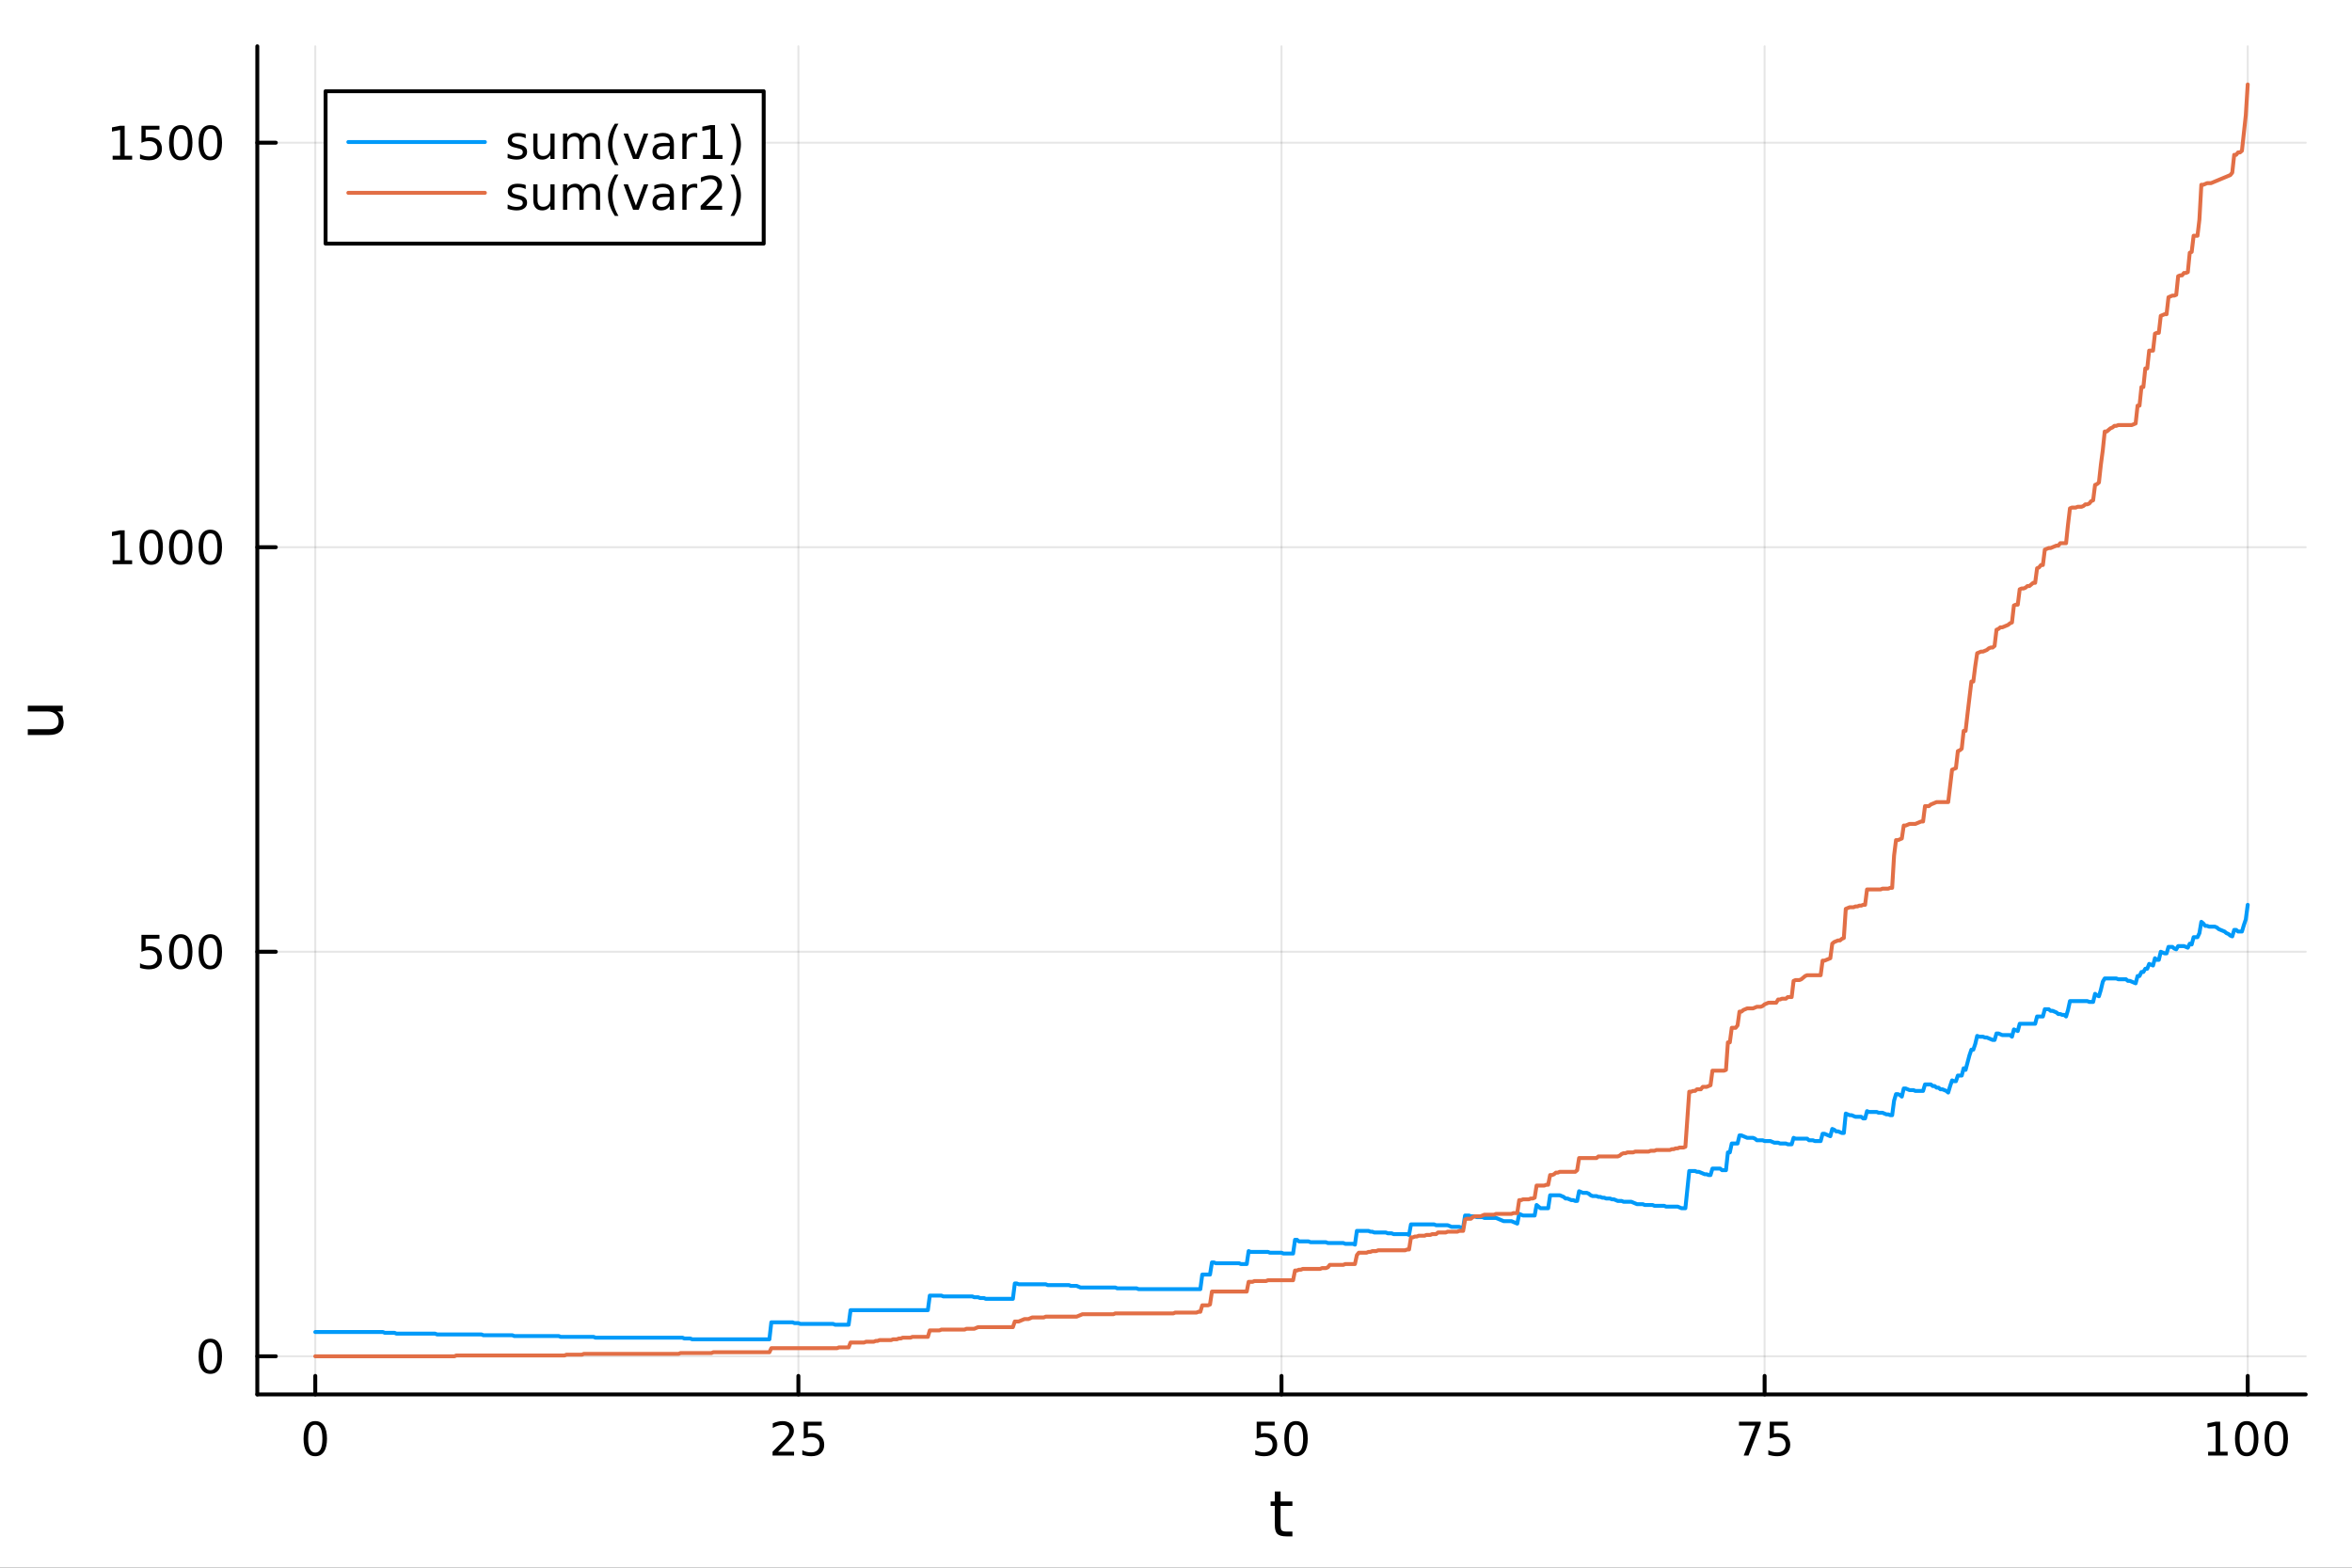 <?xml version="1.0" encoding="utf-8"?>
<svg xmlns="http://www.w3.org/2000/svg" xmlns:xlink="http://www.w3.org/1999/xlink" width="600" height="400" viewBox="0 0 2400 1600">
<rect x="0" y="0" width="2400" height="1600" fill="#333333" stroke="none"/>
<defs>
  <clipPath id="clip770">
    <rect x="0" y="0" width="2400" height="1600"/>
  </clipPath>
</defs>
<path clip-path="url(#clip770)" d="M0 1600 L2400 1600 L2400 0 L0 0  Z" fill="#ffffff" fill-rule="evenodd" fill-opacity="1"/>
<defs>
  <clipPath id="clip771">
    <rect x="480" y="0" width="1681" height="1600"/>
  </clipPath>
</defs>
<path clip-path="url(#clip770)" d="M262.551 1423.18 L2352.76 1423.18 L2352.76 47.244 L262.551 47.244  Z" fill="#ffffff" fill-rule="evenodd" fill-opacity="1"/>
<defs>
  <clipPath id="clip772">
    <rect x="262" y="47" width="2091" height="1377"/>
  </clipPath>
</defs>
<polyline clip-path="url(#clip772)" style="stroke:#000000; stroke-linecap:round; stroke-linejoin:round; stroke-width:2; stroke-opacity:0.1; fill:none" points="321.708,1423.18 321.708,47.244 "/>
<polyline clip-path="url(#clip772)" style="stroke:#000000; stroke-linecap:round; stroke-linejoin:round; stroke-width:2; stroke-opacity:0.1; fill:none" points="814.681,1423.18 814.681,47.244 "/>
<polyline clip-path="url(#clip772)" style="stroke:#000000; stroke-linecap:round; stroke-linejoin:round; stroke-width:2; stroke-opacity:0.1; fill:none" points="1307.65,1423.18 1307.65,47.244 "/>
<polyline clip-path="url(#clip772)" style="stroke:#000000; stroke-linecap:round; stroke-linejoin:round; stroke-width:2; stroke-opacity:0.1; fill:none" points="1800.63,1423.18 1800.63,47.244 "/>
<polyline clip-path="url(#clip772)" style="stroke:#000000; stroke-linecap:round; stroke-linejoin:round; stroke-width:2; stroke-opacity:0.1; fill:none" points="2293.6,1423.18 2293.6,47.244 "/>
<polyline clip-path="url(#clip772)" style="stroke:#000000; stroke-linecap:round; stroke-linejoin:round; stroke-width:2; stroke-opacity:0.1; fill:none" points="262.551,1384.24 2352.76,1384.24 "/>
<polyline clip-path="url(#clip772)" style="stroke:#000000; stroke-linecap:round; stroke-linejoin:round; stroke-width:2; stroke-opacity:0.1; fill:none" points="262.551,971.372 2352.76,971.372 "/>
<polyline clip-path="url(#clip772)" style="stroke:#000000; stroke-linecap:round; stroke-linejoin:round; stroke-width:2; stroke-opacity:0.1; fill:none" points="262.551,558.505 2352.76,558.505 "/>
<polyline clip-path="url(#clip772)" style="stroke:#000000; stroke-linecap:round; stroke-linejoin:round; stroke-width:2; stroke-opacity:0.1; fill:none" points="262.551,145.638 2352.76,145.638 "/>
<polyline clip-path="url(#clip770)" style="stroke:#000000; stroke-linecap:round; stroke-linejoin:round; stroke-width:4; stroke-opacity:1; fill:none" points="262.551,1423.18 2352.76,1423.18 "/>
<polyline clip-path="url(#clip770)" style="stroke:#000000; stroke-linecap:round; stroke-linejoin:round; stroke-width:4; stroke-opacity:1; fill:none" points="321.708,1423.18 321.708,1404.28 "/>
<polyline clip-path="url(#clip770)" style="stroke:#000000; stroke-linecap:round; stroke-linejoin:round; stroke-width:4; stroke-opacity:1; fill:none" points="814.681,1423.18 814.681,1404.28 "/>
<polyline clip-path="url(#clip770)" style="stroke:#000000; stroke-linecap:round; stroke-linejoin:round; stroke-width:4; stroke-opacity:1; fill:none" points="1307.65,1423.18 1307.65,1404.28 "/>
<polyline clip-path="url(#clip770)" style="stroke:#000000; stroke-linecap:round; stroke-linejoin:round; stroke-width:4; stroke-opacity:1; fill:none" points="1800.63,1423.18 1800.63,1404.28 "/>
<polyline clip-path="url(#clip770)" style="stroke:#000000; stroke-linecap:round; stroke-linejoin:round; stroke-width:4; stroke-opacity:1; fill:none" points="2293.6,1423.18 2293.6,1404.28 "/>
<path clip-path="url(#clip770)" d="M321.708 1454.1 Q318.097 1454.1 316.268 1457.66 Q314.463 1461.2 314.463 1468.33 Q314.463 1475.44 316.268 1479.01 Q318.097 1482.55 321.708 1482.55 Q325.342 1482.55 327.148 1479.01 Q328.976 1475.44 328.976 1468.33 Q328.976 1461.2 327.148 1457.66 Q325.342 1454.1 321.708 1454.1 M321.708 1450.39 Q327.518 1450.39 330.574 1455 Q333.652 1459.58 333.652 1468.33 Q333.652 1477.06 330.574 1481.67 Q327.518 1486.25 321.708 1486.25 Q315.898 1486.25 312.819 1481.67 Q309.764 1477.06 309.764 1468.33 Q309.764 1459.58 312.819 1455 Q315.898 1450.39 321.708 1450.39 Z" fill="#000000" fill-rule="nonzero" fill-opacity="1" /><path clip-path="url(#clip770)" d="M793.952 1481.64 L810.271 1481.64 L810.271 1485.58 L788.327 1485.58 L788.327 1481.64 Q790.989 1478.89 795.572 1474.26 Q800.179 1469.61 801.359 1468.27 Q803.604 1465.74 804.484 1464.01 Q805.387 1462.25 805.387 1460.56 Q805.387 1457.8 803.442 1456.07 Q801.521 1454.33 798.419 1454.33 Q796.22 1454.33 793.767 1455.09 Q791.336 1455.86 788.558 1457.41 L788.558 1452.69 Q791.382 1451.55 793.836 1450.97 Q796.29 1450.39 798.327 1450.39 Q803.697 1450.39 806.891 1453.08 Q810.086 1455.77 810.086 1460.26 Q810.086 1462.39 809.276 1464.31 Q808.489 1466.2 806.382 1468.8 Q805.803 1469.47 802.702 1472.69 Q799.6 1475.88 793.952 1481.64 Z" fill="#000000" fill-rule="nonzero" fill-opacity="1" /><path clip-path="url(#clip770)" d="M820.132 1451.02 L838.489 1451.02 L838.489 1454.96 L824.415 1454.96 L824.415 1463.43 Q825.433 1463.08 826.452 1462.92 Q827.47 1462.73 828.489 1462.73 Q834.276 1462.73 837.655 1465.9 Q841.035 1469.08 841.035 1474.49 Q841.035 1480.07 837.563 1483.17 Q834.09 1486.25 827.771 1486.25 Q825.595 1486.25 823.327 1485.88 Q821.081 1485.51 818.674 1484.77 L818.674 1480.07 Q820.757 1481.2 822.979 1481.76 Q825.202 1482.32 827.678 1482.32 Q831.683 1482.32 834.021 1480.21 Q836.359 1478.1 836.359 1474.49 Q836.359 1470.88 834.021 1468.77 Q831.683 1466.67 827.678 1466.67 Q825.803 1466.67 823.928 1467.08 Q822.077 1467.5 820.132 1468.38 L820.132 1451.02 Z" fill="#000000" fill-rule="nonzero" fill-opacity="1" /><path clip-path="url(#clip770)" d="M1282.35 1451.02 L1300.71 1451.02 L1300.71 1454.96 L1286.64 1454.96 L1286.64 1463.43 Q1287.65 1463.08 1288.67 1462.92 Q1289.69 1462.73 1290.71 1462.73 Q1296.5 1462.73 1299.88 1465.9 Q1303.26 1469.08 1303.26 1474.49 Q1303.26 1480.07 1299.78 1483.17 Q1296.31 1486.25 1289.99 1486.25 Q1287.82 1486.25 1285.55 1485.88 Q1283.3 1485.51 1280.89 1484.77 L1280.89 1480.07 Q1282.98 1481.2 1285.2 1481.76 Q1287.42 1482.32 1289.9 1482.32 Q1293.9 1482.32 1296.24 1480.21 Q1298.58 1478.1 1298.58 1474.49 Q1298.58 1470.88 1296.24 1468.77 Q1293.9 1466.67 1289.9 1466.67 Q1288.02 1466.67 1286.15 1467.08 Q1284.3 1467.5 1282.35 1468.38 L1282.35 1451.02 Z" fill="#000000" fill-rule="nonzero" fill-opacity="1" /><path clip-path="url(#clip770)" d="M1322.47 1454.1 Q1318.86 1454.1 1317.03 1457.66 Q1315.22 1461.2 1315.22 1468.33 Q1315.22 1475.44 1317.03 1479.01 Q1318.86 1482.55 1322.47 1482.55 Q1326.1 1482.55 1327.91 1479.01 Q1329.74 1475.44 1329.74 1468.33 Q1329.74 1461.2 1327.91 1457.66 Q1326.1 1454.1 1322.47 1454.1 M1322.47 1450.39 Q1328.28 1450.39 1331.33 1455 Q1334.41 1459.58 1334.41 1468.33 Q1334.41 1477.06 1331.33 1481.67 Q1328.28 1486.25 1322.47 1486.25 Q1316.66 1486.25 1313.58 1481.67 Q1310.52 1477.06 1310.52 1468.33 Q1310.52 1459.58 1313.58 1455 Q1316.66 1450.39 1322.47 1450.39 Z" fill="#000000" fill-rule="nonzero" fill-opacity="1" /><path clip-path="url(#clip770)" d="M1774.48 1451.02 L1796.7 1451.02 L1796.7 1453.01 L1784.16 1485.58 L1779.27 1485.58 L1791.08 1454.96 L1774.48 1454.96 L1774.48 1451.02 Z" fill="#000000" fill-rule="nonzero" fill-opacity="1" /><path clip-path="url(#clip770)" d="M1805.87 1451.02 L1824.23 1451.02 L1824.23 1454.96 L1810.15 1454.96 L1810.15 1463.43 Q1811.17 1463.08 1812.19 1462.92 Q1813.21 1462.73 1814.23 1462.73 Q1820.01 1462.73 1823.39 1465.9 Q1826.77 1469.08 1826.77 1474.49 Q1826.77 1480.07 1823.3 1483.17 Q1819.83 1486.25 1813.51 1486.25 Q1811.33 1486.25 1809.06 1485.88 Q1806.82 1485.51 1804.41 1484.77 L1804.41 1480.07 Q1806.49 1481.2 1808.72 1481.76 Q1810.94 1482.32 1813.42 1482.32 Q1817.42 1482.32 1819.76 1480.21 Q1822.1 1478.1 1822.1 1474.49 Q1822.1 1470.88 1819.76 1468.77 Q1817.42 1466.67 1813.42 1466.67 Q1811.54 1466.67 1809.67 1467.08 Q1807.81 1467.5 1805.87 1468.38 L1805.87 1451.02 Z" fill="#000000" fill-rule="nonzero" fill-opacity="1" /><path clip-path="url(#clip770)" d="M2253.21 1481.64 L2260.84 1481.64 L2260.84 1455.28 L2252.53 1456.95 L2252.53 1452.69 L2260.8 1451.02 L2265.47 1451.02 L2265.47 1481.64 L2273.11 1481.64 L2273.11 1485.58 L2253.21 1485.58 L2253.21 1481.64 Z" fill="#000000" fill-rule="nonzero" fill-opacity="1" /><path clip-path="url(#clip770)" d="M2292.56 1454.1 Q2288.95 1454.1 2287.12 1457.66 Q2285.31 1461.2 2285.31 1468.33 Q2285.31 1475.44 2287.12 1479.01 Q2288.95 1482.55 2292.56 1482.55 Q2296.19 1482.55 2298 1479.01 Q2299.83 1475.44 2299.83 1468.33 Q2299.83 1461.2 2298 1457.66 Q2296.19 1454.1 2292.56 1454.1 M2292.56 1450.39 Q2298.37 1450.39 2301.42 1455 Q2304.5 1459.58 2304.5 1468.33 Q2304.5 1477.06 2301.42 1481.67 Q2298.37 1486.25 2292.56 1486.25 Q2286.75 1486.25 2283.67 1481.67 Q2280.61 1477.06 2280.61 1468.33 Q2280.61 1459.58 2283.67 1455 Q2286.75 1450.39 2292.56 1450.39 Z" fill="#000000" fill-rule="nonzero" fill-opacity="1" /><path clip-path="url(#clip770)" d="M2322.72 1454.1 Q2319.11 1454.1 2317.28 1457.66 Q2315.47 1461.2 2315.47 1468.33 Q2315.47 1475.44 2317.28 1479.01 Q2319.11 1482.55 2322.72 1482.55 Q2326.35 1482.55 2328.16 1479.01 Q2329.99 1475.44 2329.99 1468.33 Q2329.99 1461.2 2328.16 1457.66 Q2326.35 1454.1 2322.72 1454.1 M2322.72 1450.39 Q2328.53 1450.39 2331.59 1455 Q2334.66 1459.58 2334.66 1468.33 Q2334.66 1477.06 2331.59 1481.67 Q2328.53 1486.25 2322.72 1486.25 Q2316.91 1486.25 2313.83 1481.67 Q2310.78 1477.06 2310.78 1468.33 Q2310.78 1459.58 2313.83 1455 Q2316.91 1450.39 2322.72 1450.39 Z" fill="#000000" fill-rule="nonzero" fill-opacity="1" /><path clip-path="url(#clip770)" d="M1306.71 1522.27 L1306.71 1532.4 L1318.78 1532.4 L1318.78 1536.95 L1306.71 1536.95 L1306.71 1556.3 Q1306.71 1560.66 1307.89 1561.9 Q1309.1 1563.14 1312.76 1563.14 L1318.78 1563.14 L1318.78 1568.04 L1312.76 1568.04 Q1305.98 1568.04 1303.4 1565.53 Q1300.83 1562.98 1300.83 1556.3 L1300.83 1536.95 L1296.53 1536.95 L1296.53 1532.4 L1300.83 1532.4 L1300.83 1522.27 L1306.71 1522.27 Z" fill="#000000" fill-rule="nonzero" fill-opacity="1" /><polyline clip-path="url(#clip770)" style="stroke:#000000; stroke-linecap:round; stroke-linejoin:round; stroke-width:4; stroke-opacity:1; fill:none" points="262.551,1423.18 262.551,47.244 "/>
<polyline clip-path="url(#clip770)" style="stroke:#000000; stroke-linecap:round; stroke-linejoin:round; stroke-width:4; stroke-opacity:1; fill:none" points="262.551,1384.24 281.449,1384.24 "/>
<polyline clip-path="url(#clip770)" style="stroke:#000000; stroke-linecap:round; stroke-linejoin:round; stroke-width:4; stroke-opacity:1; fill:none" points="262.551,971.372 281.449,971.372 "/>
<polyline clip-path="url(#clip770)" style="stroke:#000000; stroke-linecap:round; stroke-linejoin:round; stroke-width:4; stroke-opacity:1; fill:none" points="262.551,558.505 281.449,558.505 "/>
<polyline clip-path="url(#clip770)" style="stroke:#000000; stroke-linecap:round; stroke-linejoin:round; stroke-width:4; stroke-opacity:1; fill:none" points="262.551,145.638 281.449,145.638 "/>
<path clip-path="url(#clip770)" d="M214.607 1370.04 Q210.996 1370.04 209.167 1373.6 Q207.362 1377.14 207.362 1384.27 Q207.362 1391.38 209.167 1394.94 Q210.996 1398.49 214.607 1398.49 Q218.241 1398.49 220.047 1394.94 Q221.875 1391.38 221.875 1384.27 Q221.875 1377.14 220.047 1373.6 Q218.241 1370.04 214.607 1370.04 M214.607 1366.33 Q220.417 1366.33 223.473 1370.94 Q226.551 1375.52 226.551 1384.27 Q226.551 1393 223.473 1397.61 Q220.417 1402.19 214.607 1402.19 Q208.797 1402.19 205.718 1397.61 Q202.662 1393 202.662 1384.27 Q202.662 1375.52 205.718 1370.94 Q208.797 1366.33 214.607 1366.33 Z" fill="#000000" fill-rule="nonzero" fill-opacity="1" /><path clip-path="url(#clip770)" d="M144.329 954.092 L162.686 954.092 L162.686 958.027 L148.612 958.027 L148.612 966.499 Q149.63 966.152 150.649 965.99 Q151.667 965.805 152.686 965.805 Q158.473 965.805 161.852 968.976 Q165.232 972.147 165.232 977.564 Q165.232 983.142 161.76 986.244 Q158.288 989.323 151.968 989.323 Q149.792 989.323 147.524 988.953 Q145.279 988.582 142.871 987.841 L142.871 983.142 Q144.954 984.277 147.177 984.832 Q149.399 985.388 151.876 985.388 Q155.88 985.388 158.218 983.281 Q160.556 981.175 160.556 977.564 Q160.556 973.953 158.218 971.846 Q155.88 969.74 151.876 969.74 Q150.001 969.74 148.126 970.156 Q146.274 970.573 144.329 971.453 L144.329 954.092 Z" fill="#000000" fill-rule="nonzero" fill-opacity="1" /><path clip-path="url(#clip770)" d="M184.445 957.17 Q180.834 957.17 179.005 960.735 Q177.2 964.277 177.2 971.406 Q177.2 978.513 179.005 982.078 Q180.834 985.619 184.445 985.619 Q188.079 985.619 189.885 982.078 Q191.713 978.513 191.713 971.406 Q191.713 964.277 189.885 960.735 Q188.079 957.17 184.445 957.17 M184.445 953.467 Q190.255 953.467 193.311 958.073 Q196.389 962.656 196.389 971.406 Q196.389 980.133 193.311 984.74 Q190.255 989.323 184.445 989.323 Q178.635 989.323 175.556 984.74 Q172.501 980.133 172.501 971.406 Q172.501 962.656 175.556 958.073 Q178.635 953.467 184.445 953.467 Z" fill="#000000" fill-rule="nonzero" fill-opacity="1" /><path clip-path="url(#clip770)" d="M214.607 957.17 Q210.996 957.17 209.167 960.735 Q207.362 964.277 207.362 971.406 Q207.362 978.513 209.167 982.078 Q210.996 985.619 214.607 985.619 Q218.241 985.619 220.047 982.078 Q221.875 978.513 221.875 971.406 Q221.875 964.277 220.047 960.735 Q218.241 957.17 214.607 957.17 M214.607 953.467 Q220.417 953.467 223.473 958.073 Q226.551 962.656 226.551 971.406 Q226.551 980.133 223.473 984.74 Q220.417 989.323 214.607 989.323 Q208.797 989.323 205.718 984.74 Q202.662 980.133 202.662 971.406 Q202.662 962.656 205.718 958.073 Q208.797 953.467 214.607 953.467 Z" fill="#000000" fill-rule="nonzero" fill-opacity="1" /><path clip-path="url(#clip770)" d="M114.931 571.85 L122.57 571.85 L122.57 545.484 L114.26 547.151 L114.26 542.892 L122.524 541.225 L127.2 541.225 L127.2 571.85 L134.839 571.85 L134.839 575.785 L114.931 575.785 L114.931 571.85 Z" fill="#000000" fill-rule="nonzero" fill-opacity="1" /><path clip-path="url(#clip770)" d="M154.283 544.304 Q150.672 544.304 148.843 547.869 Q147.038 551.41 147.038 558.54 Q147.038 565.646 148.843 569.211 Q150.672 572.753 154.283 572.753 Q157.917 572.753 159.723 569.211 Q161.552 565.646 161.552 558.54 Q161.552 551.41 159.723 547.869 Q157.917 544.304 154.283 544.304 M154.283 540.6 Q160.093 540.6 163.149 545.207 Q166.227 549.79 166.227 558.54 Q166.227 567.267 163.149 571.873 Q160.093 576.456 154.283 576.456 Q148.473 576.456 145.394 571.873 Q142.339 567.267 142.339 558.54 Q142.339 549.79 145.394 545.207 Q148.473 540.6 154.283 540.6 Z" fill="#000000" fill-rule="nonzero" fill-opacity="1" /><path clip-path="url(#clip770)" d="M184.445 544.304 Q180.834 544.304 179.005 547.869 Q177.2 551.41 177.2 558.54 Q177.2 565.646 179.005 569.211 Q180.834 572.753 184.445 572.753 Q188.079 572.753 189.885 569.211 Q191.713 565.646 191.713 558.54 Q191.713 551.41 189.885 547.869 Q188.079 544.304 184.445 544.304 M184.445 540.6 Q190.255 540.6 193.311 545.207 Q196.389 549.79 196.389 558.54 Q196.389 567.267 193.311 571.873 Q190.255 576.456 184.445 576.456 Q178.635 576.456 175.556 571.873 Q172.501 567.267 172.501 558.54 Q172.501 549.79 175.556 545.207 Q178.635 540.6 184.445 540.6 Z" fill="#000000" fill-rule="nonzero" fill-opacity="1" /><path clip-path="url(#clip770)" d="M214.607 544.304 Q210.996 544.304 209.167 547.869 Q207.362 551.41 207.362 558.54 Q207.362 565.646 209.167 569.211 Q210.996 572.753 214.607 572.753 Q218.241 572.753 220.047 569.211 Q221.875 565.646 221.875 558.54 Q221.875 551.41 220.047 547.869 Q218.241 544.304 214.607 544.304 M214.607 540.6 Q220.417 540.6 223.473 545.207 Q226.551 549.79 226.551 558.54 Q226.551 567.267 223.473 571.873 Q220.417 576.456 214.607 576.456 Q208.797 576.456 205.718 571.873 Q202.662 567.267 202.662 558.54 Q202.662 549.79 205.718 545.207 Q208.797 540.6 214.607 540.6 Z" fill="#000000" fill-rule="nonzero" fill-opacity="1" /><path clip-path="url(#clip770)" d="M114.931 158.983 L122.57 158.983 L122.57 132.618 L114.26 134.284 L114.26 130.025 L122.524 128.358 L127.2 128.358 L127.2 158.983 L134.839 158.983 L134.839 162.918 L114.931 162.918 L114.931 158.983 Z" fill="#000000" fill-rule="nonzero" fill-opacity="1" /><path clip-path="url(#clip770)" d="M144.329 128.358 L162.686 128.358 L162.686 132.294 L148.612 132.294 L148.612 140.766 Q149.63 140.419 150.649 140.257 Q151.667 140.071 152.686 140.071 Q158.473 140.071 161.852 143.243 Q165.232 146.414 165.232 151.831 Q165.232 157.409 161.76 160.511 Q158.288 163.59 151.968 163.59 Q149.792 163.59 147.524 163.219 Q145.279 162.849 142.871 162.108 L142.871 157.409 Q144.954 158.543 147.177 159.099 Q149.399 159.655 151.876 159.655 Q155.88 159.655 158.218 157.548 Q160.556 155.442 160.556 151.831 Q160.556 148.219 158.218 146.113 Q155.88 144.007 151.876 144.007 Q150.001 144.007 148.126 144.423 Q146.274 144.84 144.329 145.719 L144.329 128.358 Z" fill="#000000" fill-rule="nonzero" fill-opacity="1" /><path clip-path="url(#clip770)" d="M184.445 131.437 Q180.834 131.437 179.005 135.002 Q177.2 138.544 177.2 145.673 Q177.2 152.78 179.005 156.344 Q180.834 159.886 184.445 159.886 Q188.079 159.886 189.885 156.344 Q191.713 152.78 191.713 145.673 Q191.713 138.544 189.885 135.002 Q188.079 131.437 184.445 131.437 M184.445 127.733 Q190.255 127.733 193.311 132.34 Q196.389 136.923 196.389 145.673 Q196.389 154.4 193.311 159.006 Q190.255 163.59 184.445 163.59 Q178.635 163.59 175.556 159.006 Q172.501 154.4 172.501 145.673 Q172.501 136.923 175.556 132.34 Q178.635 127.733 184.445 127.733 Z" fill="#000000" fill-rule="nonzero" fill-opacity="1" /><path clip-path="url(#clip770)" d="M214.607 131.437 Q210.996 131.437 209.167 135.002 Q207.362 138.544 207.362 145.673 Q207.362 152.78 209.167 156.344 Q210.996 159.886 214.607 159.886 Q218.241 159.886 220.047 156.344 Q221.875 152.78 221.875 145.673 Q221.875 138.544 220.047 135.002 Q218.241 131.437 214.607 131.437 M214.607 127.733 Q220.417 127.733 223.473 132.34 Q226.551 136.923 226.551 145.673 Q226.551 154.4 223.473 159.006 Q220.417 163.59 214.607 163.59 Q208.797 163.59 205.718 159.006 Q202.662 154.4 202.662 145.673 Q202.662 136.923 205.718 132.34 Q208.797 127.733 214.607 127.733 Z" fill="#000000" fill-rule="nonzero" fill-opacity="1" /><path clip-path="url(#clip770)" d="M49.936 750.14 L28.356 750.14 L28.356 744.283 L49.713 744.283 Q54.774 744.283 57.32 742.31 Q59.835 740.336 59.835 736.39 Q59.835 731.647 56.811 728.91 Q53.787 726.141 48.567 726.141 L28.356 726.141 L28.356 720.284 L64.004 720.284 L64.004 726.141 L58.53 726.141 Q61.776 728.273 63.368 731.106 Q64.927 733.907 64.927 737.631 Q64.927 743.774 61.108 746.957 Q57.288 750.14 49.936 750.14 M27.497 735.403 L27.497 735.403 Z" fill="#000000" fill-rule="nonzero" fill-opacity="1" /><polyline clip-path="url(#clip772)" style="stroke:#009af9; stroke-linecap:round; stroke-linejoin:round; stroke-width:4; stroke-opacity:1; fill:none" points="321.708,1359.47 323.68,1359.47 325.652,1359.47 327.624,1359.47 329.596,1359.47 331.567,1359.47 333.539,1359.47 335.511,1359.47 337.483,1359.47 339.455,1359.47 341.427,1359.47 343.399,1359.47 345.371,1359.47 347.343,1359.47 349.314,1359.47 351.286,1359.47 353.258,1359.47 355.23,1359.47 357.202,1359.47 359.174,1359.47 361.146,1359.47 363.118,1359.47 365.09,1359.47 367.061,1359.47 369.033,1359.47 371.005,1359.47 372.977,1359.47 374.949,1359.47 376.921,1359.47 378.893,1359.47 380.865,1359.47 382.837,1359.47 384.808,1359.47 386.78,1359.47 388.752,1359.47 390.724,1359.47 392.696,1360.29 394.668,1360.29 396.64,1360.29 398.612,1360.29 400.584,1360.29 402.555,1360.29 404.527,1361.12 406.499,1361.12 408.471,1361.12 410.443,1361.12 412.415,1361.12 414.387,1361.12 416.359,1361.12 418.331,1361.12 420.303,1361.12 422.274,1361.12 424.246,1361.12 426.218,1361.12 428.19,1361.12 430.162,1361.12 432.134,1361.12 434.106,1361.12 436.078,1361.12 438.05,1361.12 440.021,1361.12 441.993,1361.12 443.965,1361.12 445.937,1361.94 447.909,1361.94 449.881,1361.94 451.853,1361.94 453.825,1361.94 455.797,1361.94 457.768,1361.94 459.74,1361.94 461.712,1361.94 463.684,1361.94 465.656,1361.94 467.628,1361.94 469.6,1361.94 471.572,1361.94 473.544,1361.94 475.515,1361.94 477.487,1361.94 479.459,1361.94 481.431,1361.94 483.403,1361.94 485.375,1361.94 487.347,1361.94 489.319,1361.94 491.291,1361.94 493.262,1362.77 495.234,1362.77 497.206,1362.77 499.178,1362.77 501.15,1362.77 503.122,1362.77 505.094,1362.77 507.066,1362.77 509.038,1362.77 511.01,1362.77 512.981,1362.77 514.953,1362.77 516.925,1362.77 518.897,1362.77 520.869,1362.77 522.841,1362.77 524.813,1363.59 526.785,1363.59 528.757,1363.59 530.728,1363.59 532.7,1363.59 534.672,1363.59 536.644,1363.59 538.616,1363.59 540.588,1363.59 542.56,1363.59 544.532,1363.59 546.504,1363.59 548.475,1363.59 550.447,1363.59 552.419,1363.59 554.391,1363.59 556.363,1363.59 558.335,1363.59 560.307,1363.59 562.279,1363.59 564.251,1363.59 566.222,1363.59 568.194,1363.59 570.166,1363.59 572.138,1364.42 574.11,1364.42 576.082,1364.42 578.054,1364.42 580.026,1364.42 581.998,1364.42 583.969,1364.42 585.941,1364.42 587.913,1364.42 589.885,1364.42 591.857,1364.42 593.829,1364.42 595.801,1364.42 597.773,1364.42 599.745,1364.42 601.717,1364.42 603.688,1364.42 605.66,1364.42 607.632,1365.25 609.604,1365.25 611.576,1365.25 613.548,1365.25 615.52,1365.25 617.492,1365.25 619.464,1365.25 621.435,1365.25 623.407,1365.25 625.379,1365.25 627.351,1365.25 629.323,1365.25 631.295,1365.25 633.267,1365.25 635.239,1365.25 637.211,1365.25 639.182,1365.25 641.154,1365.25 643.126,1365.25 645.098,1365.25 647.07,1365.25 649.042,1365.25 651.014,1365.25 652.986,1365.25 654.958,1365.25 656.929,1365.25 658.901,1365.25 660.873,1365.25 662.845,1365.25 664.817,1365.25 666.789,1365.25 668.761,1365.25 670.733,1365.25 672.705,1365.25 674.676,1365.25 676.648,1365.25 678.62,1365.25 680.592,1365.25 682.564,1365.25 684.536,1365.25 686.508,1365.25 688.48,1365.25 690.452,1365.25 692.424,1365.25 694.395,1365.25 696.367,1365.25 698.339,1366.07 700.311,1366.07 702.283,1366.07 704.255,1366.07 706.227,1366.9 708.199,1366.9 710.171,1366.9 712.142,1366.9 714.114,1366.9 716.086,1366.9 718.058,1366.9 720.03,1366.9 722.002,1366.9 723.974,1366.9 725.946,1366.9 727.918,1366.9 729.889,1366.9 731.861,1366.9 733.833,1366.9 735.805,1366.9 737.777,1366.9 739.749,1366.9 741.721,1366.9 743.693,1366.9 745.665,1366.9 747.636,1366.9 749.608,1366.9 751.58,1366.9 753.552,1366.9 755.524,1366.9 757.496,1366.9 759.468,1366.9 761.44,1366.9 763.412,1366.9 765.383,1366.9 767.355,1366.9 769.327,1366.9 771.299,1366.9 773.271,1366.9 775.243,1366.9 777.215,1366.9 779.187,1366.9 781.159,1366.9 783.131,1366.9 785.102,1366.9 787.074,1349.56 789.046,1349.56 791.018,1349.56 792.99,1349.56 794.962,1349.56 796.934,1349.56 798.906,1349.56 800.878,1349.56 802.849,1349.56 804.821,1349.56 806.793,1349.56 808.765,1349.56 810.737,1350.38 812.709,1350.38 814.681,1350.38 816.653,1351.21 818.625,1351.21 820.596,1351.21 822.568,1351.21 824.54,1351.21 826.512,1351.21 828.484,1351.21 830.456,1351.21 832.428,1351.21 834.4,1351.21 836.372,1351.21 838.343,1351.21 840.315,1351.21 842.287,1351.21 844.259,1351.21 846.231,1351.21 848.203,1351.21 850.175,1351.21 852.147,1352.03 854.119,1352.03 856.09,1352.03 858.062,1352.03 860.034,1352.03 862.006,1352.03 863.978,1352.03 865.95,1352.03 867.922,1337.17 869.894,1337.17 871.866,1337.17 873.837,1337.17 875.809,1337.17 877.781,1337.17 879.753,1337.17 881.725,1337.17 883.697,1337.17 885.669,1337.17 887.641,1337.17 889.613,1337.17 891.585,1337.17 893.556,1337.17 895.528,1337.17 897.5,1337.17 899.472,1337.17 901.444,1337.17 903.416,1337.17 905.388,1337.17 907.36,1337.17 909.332,1337.17 911.303,1337.17 913.275,1337.17 915.247,1337.17 917.219,1337.17 919.191,1337.17 921.163,1337.17 923.135,1337.17 925.107,1337.17 927.079,1337.17 929.05,1337.17 931.022,1337.17 932.994,1337.17 934.966,1337.17 936.938,1337.17 938.91,1337.17 940.882,1337.17 942.854,1337.17 944.826,1337.17 946.797,1337.17 948.769,1322.31 950.741,1322.31 952.713,1322.31 954.685,1322.31 956.657,1322.31 958.629,1322.31 960.601,1322.31 962.573,1323.13 964.544,1323.13 966.516,1323.13 968.488,1323.13 970.46,1323.13 972.432,1323.13 974.404,1323.13 976.376,1323.13 978.348,1323.13 980.32,1323.13 982.292,1323.13 984.263,1323.13 986.235,1323.13 988.207,1323.13 990.179,1323.13 992.151,1323.13 994.123,1323.96 996.095,1323.96 998.067,1323.96 1000.04,1324.79 1002.01,1324.79 1003.98,1324.79 1005.95,1325.61 1007.93,1325.61 1009.9,1325.61 1011.87,1325.61 1013.84,1325.61 1015.81,1325.61 1017.79,1325.61 1019.76,1325.61 1021.73,1325.61 1023.7,1325.61 1025.67,1325.61 1027.65,1325.61 1029.62,1325.61 1031.59,1325.61 1033.56,1325.61 1035.53,1309.92 1037.5,1309.92 1039.48,1310.75 1041.45,1310.75 1043.42,1310.75 1045.39,1310.75 1047.36,1310.75 1049.34,1310.75 1051.31,1310.75 1053.28,1310.75 1055.25,1310.75 1057.22,1310.75 1059.2,1310.75 1061.17,1310.75 1063.14,1310.75 1065.11,1310.75 1067.08,1310.75 1069.05,1311.57 1071.03,1311.57 1073,1311.57 1074.97,1311.57 1076.94,1311.57 1078.91,1311.57 1080.89,1311.57 1082.86,1311.57 1084.83,1311.57 1086.8,1311.57 1088.77,1311.57 1090.75,1311.57 1092.72,1312.4 1094.69,1312.4 1096.66,1312.4 1098.63,1312.4 1100.6,1313.23 1102.58,1314.05 1104.55,1314.05 1106.52,1314.05 1108.49,1314.05 1110.46,1314.05 1112.44,1314.05 1114.41,1314.05 1116.38,1314.05 1118.35,1314.05 1120.32,1314.05 1122.3,1314.05 1124.27,1314.05 1126.24,1314.05 1128.21,1314.05 1130.18,1314.05 1132.16,1314.05 1134.13,1314.05 1136.1,1314.05 1138.07,1314.05 1140.04,1314.88 1142.01,1314.88 1143.99,1314.88 1145.96,1314.88 1147.93,1314.88 1149.9,1314.88 1151.87,1314.88 1153.85,1314.88 1155.82,1314.88 1157.79,1314.88 1159.76,1314.88 1161.73,1315.7 1163.71,1315.7 1165.68,1315.7 1167.65,1315.7 1169.62,1315.7 1171.59,1315.7 1173.56,1315.7 1175.54,1315.7 1177.51,1315.7 1179.48,1315.7 1181.45,1315.7 1183.42,1315.7 1185.4,1315.7 1187.37,1315.7 1189.34,1315.7 1191.31,1315.7 1193.28,1315.7 1195.26,1315.7 1197.23,1315.7 1199.2,1315.7 1201.17,1315.7 1203.14,1315.7 1205.12,1315.7 1207.09,1315.7 1209.06,1315.7 1211.03,1315.7 1213,1315.7 1214.97,1315.7 1216.95,1315.7 1218.92,1315.7 1220.89,1315.7 1222.86,1315.7 1224.83,1315.7 1226.81,1300.84 1228.78,1300.84 1230.75,1300.84 1232.72,1300.84 1234.69,1300.84 1236.67,1288.45 1238.64,1288.45 1240.61,1289.28 1242.58,1289.28 1244.55,1289.28 1246.52,1289.28 1248.5,1289.28 1250.47,1289.28 1252.44,1289.28 1254.41,1289.28 1256.38,1289.28 1258.36,1289.28 1260.33,1289.28 1262.3,1289.28 1264.27,1289.28 1266.24,1290.1 1268.22,1290.1 1270.19,1290.1 1272.16,1290.1 1274.13,1276.89 1276.1,1277.72 1278.08,1277.72 1280.05,1277.72 1282.02,1277.72 1283.99,1277.72 1285.96,1277.72 1287.93,1277.72 1289.91,1277.72 1291.88,1277.72 1293.85,1277.72 1295.82,1278.54 1297.79,1278.54 1299.77,1278.54 1301.74,1278.54 1303.71,1278.54 1305.68,1278.54 1307.65,1278.54 1309.63,1279.37 1311.6,1279.37 1313.57,1279.37 1315.54,1279.37 1317.51,1279.37 1319.48,1279.37 1321.46,1265.33 1323.43,1265.33 1325.4,1266.98 1327.37,1266.98 1329.34,1266.98 1331.32,1266.98 1333.29,1266.98 1335.26,1266.98 1337.23,1267.81 1339.2,1267.81 1341.18,1267.81 1343.15,1267.81 1345.12,1267.81 1347.09,1267.81 1349.06,1267.81 1351.04,1267.81 1353.01,1267.81 1354.98,1268.64 1356.95,1268.64 1358.92,1268.64 1360.89,1268.64 1362.87,1268.64 1364.84,1268.64 1366.81,1268.64 1368.78,1268.64 1370.75,1268.64 1372.73,1269.46 1374.7,1269.46 1376.67,1269.46 1378.64,1269.46 1380.61,1269.46 1382.59,1270.29 1384.56,1256.25 1386.53,1256.25 1388.5,1256.25 1390.47,1256.25 1392.44,1256.25 1394.42,1256.25 1396.39,1256.25 1398.36,1257.08 1400.33,1257.08 1402.3,1257.9 1404.28,1257.9 1406.25,1257.9 1408.22,1257.9 1410.19,1257.9 1412.16,1257.9 1414.14,1257.9 1416.11,1258.73 1418.08,1258.73 1420.05,1258.73 1422.02,1259.55 1424,1259.55 1425.97,1259.55 1427.94,1259.55 1429.91,1259.55 1431.88,1259.55 1433.85,1259.55 1435.83,1259.55 1437.8,1260.38 1439.77,1249.64 1441.74,1249.64 1443.71,1249.64 1445.69,1249.64 1447.66,1249.64 1449.63,1249.64 1451.6,1249.64 1453.57,1249.64 1455.55,1249.64 1457.52,1249.64 1459.49,1249.64 1461.46,1249.64 1463.43,1249.64 1465.4,1250.47 1467.38,1250.47 1469.35,1250.47 1471.32,1250.47 1473.29,1250.47 1475.26,1250.47 1477.24,1250.47 1479.21,1251.3 1481.18,1252.12 1483.15,1252.12 1485.12,1252.12 1487.1,1252.12 1489.07,1252.12 1491.04,1252.95 1493.01,1252.95 1494.98,1240.56 1496.96,1240.56 1498.93,1240.56 1500.9,1241.39 1502.87,1241.39 1504.84,1241.39 1506.81,1242.21 1508.79,1242.21 1510.76,1242.21 1512.73,1242.21 1514.7,1243.04 1516.67,1243.04 1518.65,1243.04 1520.62,1243.04 1522.59,1243.04 1524.56,1243.04 1526.53,1243.04 1528.51,1243.86 1530.48,1244.69 1532.45,1245.52 1534.42,1246.34 1536.39,1246.34 1538.36,1246.34 1540.34,1246.34 1542.31,1246.34 1544.28,1247.17 1546.25,1247.99 1548.22,1248.82 1550.2,1238.91 1552.17,1239.73 1554.14,1240.56 1556.11,1240.56 1558.08,1240.56 1560.06,1240.56 1562.03,1240.56 1564,1240.56 1565.97,1240.56 1567.94,1229.83 1569.92,1231.48 1571.89,1233.13 1573.86,1233.13 1575.83,1233.13 1577.8,1233.13 1579.77,1233.13 1581.75,1219.92 1583.72,1219.92 1585.69,1219.92 1587.66,1219.92 1589.63,1219.92 1591.61,1219.92 1593.58,1220.74 1595.55,1221.57 1597.52,1223.22 1599.49,1223.22 1601.47,1224.05 1603.44,1224.87 1605.41,1224.87 1607.38,1225.7 1609.35,1225.7 1611.32,1215.79 1613.3,1216.61 1615.27,1217.44 1617.24,1217.44 1619.21,1217.44 1621.18,1218.27 1623.16,1219.92 1625.13,1220.74 1627.1,1220.74 1629.07,1220.74 1631.04,1221.57 1633.02,1221.57 1634.99,1222.39 1636.96,1222.39 1638.93,1223.22 1640.9,1223.22 1642.88,1223.22 1644.85,1224.05 1646.82,1224.05 1648.79,1224.87 1650.76,1225.7 1652.73,1225.7 1654.71,1225.7 1656.68,1226.52 1658.65,1226.52 1660.62,1226.52 1662.59,1226.52 1664.57,1226.52 1666.54,1227.35 1668.51,1228.17 1670.48,1229 1672.45,1229 1674.43,1229 1676.4,1229 1678.37,1229.83 1680.34,1229.83 1682.31,1229.83 1684.28,1229.83 1686.26,1229.83 1688.23,1230.65 1690.2,1230.65 1692.17,1230.65 1694.14,1230.65 1696.12,1230.65 1698.09,1230.65 1700.06,1231.48 1702.03,1231.48 1704,1231.48 1705.98,1231.48 1707.95,1231.48 1709.92,1231.48 1711.89,1231.48 1713.86,1232.3 1715.84,1233.13 1717.81,1233.13 1719.78,1233.13 1721.75,1214.14 1723.72,1195.15 1725.69,1195.15 1727.67,1195.15 1729.64,1195.15 1731.61,1195.97 1733.58,1195.97 1735.55,1196.8 1737.53,1197.62 1739.5,1198.45 1741.47,1198.45 1743.44,1199.27 1745.41,1199.27 1747.39,1192.67 1749.36,1192.67 1751.33,1192.67 1753.3,1192.67 1755.27,1192.67 1757.24,1194.32 1759.22,1194.32 1761.19,1194.32 1763.16,1176.15 1765.13,1176.15 1767.1,1167.07 1769.08,1167.07 1771.05,1167.07 1773.02,1167.07 1774.99,1158.81 1776.96,1158.81 1778.94,1159.64 1780.91,1160.46 1782.88,1161.29 1784.85,1161.29 1786.82,1161.29 1788.8,1161.29 1790.77,1162.12 1792.74,1163.77 1794.71,1163.77 1796.68,1163.77 1798.65,1163.77 1800.63,1164.59 1802.6,1164.59 1804.57,1164.59 1806.54,1164.59 1808.51,1165.42 1810.49,1166.24 1812.46,1166.24 1814.43,1166.24 1816.4,1167.07 1818.37,1167.07 1820.35,1167.07 1822.32,1167.07 1824.29,1167.9 1826.26,1167.9 1828.23,1167.9 1830.2,1161.29 1832.18,1162.12 1834.15,1162.12 1836.12,1162.12 1838.09,1162.12 1840.06,1162.12 1842.04,1162.12 1844.01,1162.12 1845.98,1163.77 1847.95,1163.77 1849.92,1163.77 1851.9,1164.59 1853.87,1164.59 1855.84,1164.59 1857.81,1164.59 1859.78,1157.16 1861.75,1157.16 1863.73,1157.99 1865.7,1158.81 1867.67,1159.64 1869.64,1152.21 1871.61,1153.03 1873.59,1154.68 1875.56,1154.68 1877.53,1155.51 1879.5,1156.34 1881.47,1156.34 1883.45,1136.52 1885.42,1137.34 1887.39,1138.17 1889.36,1138.17 1891.33,1139 1893.31,1139.82 1895.28,1139.82 1897.25,1139.82 1899.22,1139.82 1901.19,1141.47 1903.16,1141.47 1905.14,1134.04 1907.11,1134.87 1909.08,1134.87 1911.05,1134.87 1913.02,1134.87 1915,1134.87 1916.97,1135.69 1918.94,1135.69 1920.91,1135.69 1922.88,1136.52 1924.86,1137.34 1926.83,1137.34 1928.8,1138.17 1930.77,1138.17 1932.74,1123.31 1934.71,1116.7 1936.69,1116.7 1938.66,1117.53 1940.63,1119.18 1942.6,1110.92 1944.57,1110.92 1946.55,1111.75 1948.52,1112.57 1950.49,1112.57 1952.46,1112.57 1954.43,1113.4 1956.41,1113.4 1958.38,1113.4 1960.35,1113.4 1962.32,1113.4 1964.29,1106.79 1966.27,1106.79 1968.24,1106.79 1970.21,1106.79 1972.18,1108.44 1974.15,1108.44 1976.12,1110.09 1978.1,1110.09 1980.07,1111.75 1982.04,1111.75 1984.01,1112.57 1985.98,1113.4 1987.96,1115.05 1989.93,1108.44 1991.9,1102.66 1993.87,1103.49 1995.84,1103.49 1997.82,1097.71 1999.79,1097.71 2001.76,1097.71 2003.73,1090.28 2005.7,1091.93 2007.67,1084.5 2009.65,1077.07 2011.62,1071.29 2013.59,1071.29 2015.56,1065.51 2017.53,1057.25 2019.51,1058.07 2021.48,1058.07 2023.45,1058.07 2025.42,1058.9 2027.39,1058.9 2029.37,1059.73 2031.34,1060.55 2033.31,1061.38 2035.28,1061.38 2037.25,1054.77 2039.23,1054.77 2041.2,1055.6 2043.17,1056.42 2045.14,1056.42 2047.11,1056.42 2049.08,1056.42 2051.06,1056.42 2053.03,1058.07 2055,1050.64 2056.97,1051.47 2058.94,1052.29 2060.92,1044.86 2062.89,1044.86 2064.86,1044.86 2066.83,1044.86 2068.8,1044.86 2070.78,1044.86 2072.75,1044.86 2074.72,1044.86 2076.69,1044.86 2078.66,1037.43 2080.63,1037.43 2082.61,1037.43 2084.58,1037.43 2086.55,1030 2088.52,1030 2090.49,1030 2092.47,1031.65 2094.44,1031.65 2096.41,1032.48 2098.38,1033.3 2100.35,1034.95 2102.33,1034.95 2104.3,1035.78 2106.27,1035.78 2108.24,1037.43 2110.21,1030.82 2112.19,1021.74 2114.16,1021.74 2116.13,1021.74 2118.1,1021.74 2120.07,1021.74 2122.04,1021.74 2124.02,1021.74 2125.99,1021.74 2127.96,1021.74 2129.93,1021.74 2131.9,1022.57 2133.88,1022.57 2135.85,1022.57 2137.82,1014.31 2139.79,1015.96 2141.76,1016.79 2143.74,1010.18 2145.71,1001.92 2147.68,998.621 2149.65,998.621 2151.62,998.621 2153.59,998.621 2155.57,998.621 2157.54,998.621 2159.51,998.621 2161.48,999.447 2163.45,999.447 2165.43,999.447 2167.4,999.447 2169.37,999.447 2171.34,1001.1 2173.31,1001.1 2175.29,1001.92 2177.26,1002.75 2179.23,1003.58 2181.2,996.144 2183.17,996.144 2185.15,992.015 2187.12,992.015 2189.09,988.712 2191.06,988.712 2193.03,983.758 2195,984.583 2196.98,985.409 2198.95,977.978 2200.92,979.629 2202.89,979.629 2204.86,971.372 2206.84,972.197 2208.81,973.023 2210.78,973.023 2212.75,966.417 2214.72,966.417 2216.7,966.417 2218.67,968.069 2220.64,968.894 2222.61,965.592 2224.58,965.592 2226.55,965.592 2228.53,965.592 2230.5,966.417 2232.47,967.243 2234.44,963.114 2236.41,963.94 2238.39,956.508 2240.36,956.508 2242.33,956.508 2244.3,952.38 2246.27,940.82 2248.25,942.471 2250.22,944.948 2252.19,944.948 2254.16,945.774 2256.13,945.774 2258.11,945.774 2260.08,945.774 2262.05,946.6 2264.02,948.251 2265.99,949.077 2267.96,949.903 2269.94,950.728 2271.91,952.38 2273.88,953.206 2275.85,954.857 2277.82,955.683 2279.8,949.077 2281.77,949.077 2283.74,950.728 2285.71,950.728 2287.68,950.728 2289.66,944.122 2291.63,938.342 2293.6,923.479 "/>
<polyline clip-path="url(#clip772)" style="stroke:#e26f46; stroke-linecap:round; stroke-linejoin:round; stroke-width:4; stroke-opacity:1; fill:none" points="321.708,1384.24 323.68,1384.24 325.652,1384.24 327.624,1384.24 329.596,1384.24 331.567,1384.24 333.539,1384.24 335.511,1384.24 337.483,1384.24 339.455,1384.24 341.427,1384.24 343.399,1384.24 345.371,1384.24 347.343,1384.24 349.314,1384.24 351.286,1384.24 353.258,1384.24 355.23,1384.24 357.202,1384.24 359.174,1384.24 361.146,1384.24 363.118,1384.24 365.09,1384.24 367.061,1384.24 369.033,1384.24 371.005,1384.24 372.977,1384.24 374.949,1384.24 376.921,1384.24 378.893,1384.24 380.865,1384.24 382.837,1384.24 384.808,1384.24 386.78,1384.24 388.752,1384.24 390.724,1384.24 392.696,1384.24 394.668,1384.24 396.64,1384.24 398.612,1384.24 400.584,1384.24 402.555,1384.24 404.527,1384.24 406.499,1384.24 408.471,1384.24 410.443,1384.24 412.415,1384.24 414.387,1384.24 416.359,1384.24 418.331,1384.24 420.303,1384.24 422.274,1384.24 424.246,1384.24 426.218,1384.24 428.19,1384.24 430.162,1384.24 432.134,1384.24 434.106,1384.24 436.078,1384.24 438.05,1384.24 440.021,1384.24 441.993,1384.24 443.965,1384.24 445.937,1384.24 447.909,1384.24 449.881,1384.24 451.853,1384.24 453.825,1384.24 455.797,1384.24 457.768,1384.24 459.74,1384.24 461.712,1384.24 463.684,1384.24 465.656,1383.41 467.628,1383.41 469.6,1383.41 471.572,1383.41 473.544,1383.41 475.515,1383.41 477.487,1383.41 479.459,1383.41 481.431,1383.41 483.403,1383.41 485.375,1383.41 487.347,1383.41 489.319,1383.41 491.291,1383.41 493.262,1383.41 495.234,1383.41 497.206,1383.41 499.178,1383.41 501.15,1383.41 503.122,1383.41 505.094,1383.41 507.066,1383.41 509.038,1383.41 511.01,1383.41 512.981,1383.41 514.953,1383.41 516.925,1383.41 518.897,1383.41 520.869,1383.41 522.841,1383.41 524.813,1383.41 526.785,1383.41 528.757,1383.41 530.728,1383.41 532.7,1383.41 534.672,1383.41 536.644,1383.41 538.616,1383.41 540.588,1383.41 542.56,1383.41 544.532,1383.41 546.504,1383.41 548.475,1383.41 550.447,1383.41 552.419,1383.41 554.391,1383.41 556.363,1383.41 558.335,1383.41 560.307,1383.41 562.279,1383.41 564.251,1383.41 566.222,1383.41 568.194,1383.41 570.166,1383.41 572.138,1383.41 574.11,1383.41 576.082,1383.41 578.054,1382.59 580.026,1382.59 581.998,1382.59 583.969,1382.59 585.941,1382.59 587.913,1382.59 589.885,1382.59 591.857,1382.59 593.829,1382.59 595.801,1381.76 597.773,1381.76 599.745,1381.76 601.717,1381.76 603.688,1381.76 605.66,1381.76 607.632,1381.76 609.604,1381.76 611.576,1381.76 613.548,1381.76 615.52,1381.76 617.492,1381.76 619.464,1381.76 621.435,1381.76 623.407,1381.76 625.379,1381.76 627.351,1381.76 629.323,1381.76 631.295,1381.76 633.267,1381.76 635.239,1381.76 637.211,1381.76 639.182,1381.76 641.154,1381.76 643.126,1381.76 645.098,1381.76 647.07,1381.76 649.042,1381.76 651.014,1381.76 652.986,1381.76 654.958,1381.76 656.929,1381.76 658.901,1381.76 660.873,1381.76 662.845,1381.76 664.817,1381.76 666.789,1381.76 668.761,1381.76 670.733,1381.76 672.705,1381.76 674.676,1381.76 676.648,1381.76 678.62,1381.76 680.592,1381.76 682.564,1381.76 684.536,1381.76 686.508,1381.76 688.48,1381.76 690.452,1381.76 692.424,1381.76 694.395,1380.94 696.367,1380.94 698.339,1380.94 700.311,1380.94 702.283,1380.94 704.255,1380.94 706.227,1380.94 708.199,1380.94 710.171,1380.94 712.142,1380.94 714.114,1380.94 716.086,1380.94 718.058,1380.94 720.03,1380.94 722.002,1380.94 723.974,1380.94 725.946,1380.94 727.918,1380.11 729.889,1380.11 731.861,1380.11 733.833,1380.11 735.805,1380.11 737.777,1380.11 739.749,1380.11 741.721,1380.11 743.693,1380.11 745.665,1380.11 747.636,1380.11 749.608,1380.11 751.58,1380.11 753.552,1380.11 755.524,1380.11 757.496,1380.11 759.468,1380.11 761.44,1380.11 763.412,1380.11 765.383,1380.11 767.355,1380.11 769.327,1380.11 771.299,1380.11 773.271,1380.11 775.243,1380.11 777.215,1380.11 779.187,1380.11 781.159,1380.11 783.131,1380.11 785.102,1380.11 787.074,1375.98 789.046,1375.98 791.018,1375.98 792.99,1375.98 794.962,1375.98 796.934,1375.98 798.906,1375.98 800.878,1375.98 802.849,1375.98 804.821,1375.98 806.793,1375.98 808.765,1375.98 810.737,1375.98 812.709,1375.98 814.681,1375.98 816.653,1375.98 818.625,1375.98 820.596,1375.98 822.568,1375.98 824.54,1375.98 826.512,1375.98 828.484,1375.98 830.456,1375.98 832.428,1375.98 834.4,1375.98 836.372,1375.98 838.343,1375.98 840.315,1375.98 842.287,1375.98 844.259,1375.98 846.231,1375.98 848.203,1375.98 850.175,1375.98 852.147,1375.98 854.119,1375.98 856.09,1375.16 858.062,1375.16 860.034,1375.16 862.006,1375.16 863.978,1375.16 865.95,1375.16 867.922,1370.2 869.894,1370.2 871.866,1370.2 873.837,1370.2 875.809,1370.2 877.781,1370.2 879.753,1370.2 881.725,1370.2 883.697,1369.38 885.669,1369.38 887.641,1369.38 889.613,1369.38 891.585,1369.38 893.556,1368.55 895.528,1368.55 897.5,1367.72 899.472,1367.72 901.444,1367.72 903.416,1367.72 905.388,1367.72 907.36,1367.72 909.332,1367.72 911.303,1366.9 913.275,1366.9 915.247,1366.9 917.219,1366.07 919.191,1366.07 921.163,1365.25 923.135,1365.25 925.107,1365.25 927.079,1365.25 929.05,1365.25 931.022,1364.42 932.994,1364.42 934.966,1364.42 936.938,1364.42 938.91,1364.42 940.882,1364.42 942.854,1364.42 944.826,1364.42 946.797,1364.42 948.769,1357.81 950.741,1357.81 952.713,1357.81 954.685,1357.81 956.657,1357.81 958.629,1357.81 960.601,1356.99 962.573,1356.99 964.544,1356.99 966.516,1356.99 968.488,1356.99 970.46,1356.99 972.432,1356.99 974.404,1356.99 976.376,1356.99 978.348,1356.99 980.32,1356.99 982.292,1356.99 984.263,1356.99 986.235,1356.16 988.207,1356.16 990.179,1356.16 992.151,1356.16 994.123,1356.16 996.095,1355.34 998.067,1354.51 1000.04,1354.51 1002.01,1354.51 1003.98,1354.51 1005.95,1354.51 1007.93,1354.51 1009.9,1354.51 1011.87,1354.51 1013.84,1354.51 1015.81,1354.51 1017.79,1354.51 1019.76,1354.51 1021.73,1354.51 1023.7,1354.51 1025.67,1354.51 1027.65,1354.51 1029.62,1354.51 1031.59,1354.51 1033.56,1354.51 1035.53,1348.73 1037.5,1348.73 1039.48,1348.73 1041.45,1347.91 1043.42,1347.08 1045.39,1346.25 1047.36,1346.25 1049.34,1346.25 1051.31,1345.43 1053.28,1344.6 1055.25,1344.6 1057.22,1344.6 1059.2,1344.6 1061.17,1344.6 1063.14,1344.6 1065.11,1344.6 1067.08,1343.78 1069.05,1343.78 1071.03,1343.78 1073,1343.78 1074.97,1343.78 1076.94,1343.78 1078.91,1343.78 1080.89,1343.78 1082.86,1343.78 1084.83,1343.78 1086.8,1343.78 1088.77,1343.78 1090.75,1343.78 1092.72,1343.78 1094.69,1343.78 1096.66,1343.78 1098.63,1343.78 1100.6,1342.95 1102.58,1342.13 1104.55,1341.3 1106.52,1341.3 1108.49,1341.3 1110.46,1341.3 1112.44,1341.3 1114.41,1341.3 1116.38,1341.3 1118.35,1341.3 1120.32,1341.3 1122.3,1341.3 1124.27,1341.3 1126.24,1341.3 1128.21,1341.3 1130.18,1341.3 1132.16,1341.3 1134.13,1341.3 1136.1,1341.3 1138.07,1340.47 1140.04,1340.47 1142.01,1340.47 1143.99,1340.47 1145.96,1340.47 1147.93,1340.47 1149.9,1340.47 1151.87,1340.47 1153.85,1340.47 1155.82,1340.47 1157.79,1340.47 1159.76,1340.47 1161.73,1340.47 1163.71,1340.47 1165.68,1340.47 1167.65,1340.47 1169.62,1340.47 1171.59,1340.47 1173.56,1340.47 1175.54,1340.47 1177.51,1340.47 1179.48,1340.47 1181.45,1340.47 1183.42,1340.47 1185.4,1340.47 1187.37,1340.47 1189.34,1340.47 1191.31,1340.47 1193.28,1340.47 1195.26,1340.47 1197.23,1340.47 1199.2,1339.65 1201.17,1339.65 1203.14,1339.65 1205.12,1339.65 1207.09,1339.65 1209.06,1339.65 1211.03,1339.65 1213,1339.65 1214.97,1339.65 1216.95,1339.65 1218.92,1339.65 1220.89,1339.65 1222.86,1338.82 1224.83,1338.82 1226.81,1332.22 1228.78,1332.22 1230.75,1332.22 1232.72,1332.22 1234.69,1331.39 1236.67,1318.18 1238.64,1318.18 1240.61,1318.18 1242.58,1318.18 1244.55,1318.18 1246.52,1318.18 1248.5,1318.18 1250.47,1318.18 1252.44,1318.18 1254.41,1318.18 1256.38,1318.18 1258.36,1318.18 1260.33,1318.18 1262.3,1318.18 1264.27,1318.18 1266.24,1318.18 1268.22,1318.18 1270.19,1318.18 1272.16,1318.18 1274.13,1308.27 1276.1,1308.27 1278.08,1308.27 1280.05,1307.45 1282.02,1307.45 1283.99,1307.45 1285.96,1307.45 1287.93,1307.45 1289.91,1307.45 1291.88,1307.45 1293.85,1306.62 1295.82,1306.62 1297.79,1306.62 1299.77,1306.62 1301.74,1306.62 1303.71,1306.62 1305.68,1306.62 1307.65,1306.62 1309.63,1306.62 1311.6,1306.62 1313.57,1306.62 1315.54,1306.62 1317.51,1306.62 1319.48,1306.62 1321.46,1296.71 1323.43,1296.71 1325.4,1295.88 1327.37,1295.88 1329.34,1295.06 1331.32,1295.06 1333.29,1295.06 1335.26,1295.06 1337.23,1295.06 1339.2,1295.06 1341.18,1295.06 1343.15,1295.06 1345.12,1295.06 1347.09,1295.06 1349.06,1294.23 1351.04,1294.23 1353.01,1294.23 1354.98,1293.41 1356.95,1290.93 1358.92,1290.93 1360.89,1290.93 1362.87,1290.93 1364.84,1290.93 1366.81,1290.93 1368.78,1290.93 1370.75,1290.93 1372.73,1290.1 1374.7,1290.1 1376.67,1290.1 1378.64,1290.1 1380.61,1290.1 1382.59,1290.1 1384.56,1281.02 1386.53,1278.54 1388.5,1278.54 1390.47,1278.54 1392.44,1278.54 1394.42,1278.54 1396.39,1277.72 1398.36,1277.72 1400.33,1276.89 1402.3,1276.89 1404.28,1276.89 1406.25,1276.07 1408.22,1276.07 1410.19,1276.07 1412.16,1276.07 1414.14,1276.07 1416.11,1276.07 1418.08,1276.07 1420.05,1276.07 1422.02,1276.07 1424,1276.07 1425.97,1276.07 1427.94,1276.07 1429.91,1276.07 1431.88,1276.07 1433.85,1276.07 1435.83,1275.24 1437.8,1275.24 1439.77,1262.86 1441.74,1262.86 1443.71,1262.03 1445.69,1262.03 1447.66,1261.2 1449.63,1261.2 1451.6,1261.2 1453.57,1261.2 1455.55,1260.38 1457.52,1260.38 1459.49,1260.38 1461.46,1259.55 1463.43,1259.55 1465.4,1259.55 1467.38,1257.9 1469.35,1257.9 1471.32,1257.9 1473.29,1257.9 1475.26,1257.9 1477.24,1257.08 1479.21,1257.08 1481.18,1257.08 1483.15,1257.08 1485.12,1257.08 1487.1,1257.08 1489.07,1256.25 1491.04,1256.25 1493.01,1256.25 1494.98,1244.69 1496.96,1243.86 1498.93,1243.86 1500.9,1243.86 1502.87,1242.21 1504.84,1241.39 1506.81,1241.39 1508.79,1241.39 1510.76,1241.39 1512.73,1240.56 1514.7,1239.73 1516.67,1239.73 1518.65,1239.73 1520.62,1239.73 1522.59,1239.73 1524.56,1239.73 1526.53,1238.91 1528.51,1238.91 1530.48,1238.91 1532.45,1238.91 1534.42,1238.91 1536.39,1238.91 1538.36,1238.91 1540.34,1238.91 1542.31,1238.91 1544.28,1238.08 1546.25,1238.08 1548.22,1238.08 1550.2,1224.87 1552.17,1224.87 1554.14,1224.05 1556.11,1224.05 1558.08,1224.05 1560.06,1224.05 1562.03,1223.22 1564,1223.22 1565.97,1222.39 1567.94,1210.01 1569.92,1210.01 1571.89,1210.01 1573.86,1210.01 1575.83,1210.01 1577.8,1209.18 1579.77,1209.18 1581.75,1199.27 1583.72,1199.27 1585.69,1198.45 1587.66,1196.8 1589.63,1196.8 1591.61,1195.97 1593.58,1195.97 1595.55,1195.97 1597.52,1195.97 1599.49,1195.97 1601.47,1195.97 1603.44,1195.97 1605.41,1195.97 1607.38,1195.97 1609.35,1194.32 1611.32,1181.93 1613.3,1181.93 1615.27,1181.93 1617.24,1181.93 1619.21,1181.93 1621.18,1181.93 1623.16,1181.93 1625.13,1181.93 1627.1,1181.93 1629.07,1181.93 1631.04,1180.28 1633.02,1180.28 1634.99,1180.28 1636.96,1180.28 1638.93,1180.28 1640.9,1180.28 1642.88,1180.28 1644.85,1180.28 1646.82,1180.28 1648.79,1180.28 1650.76,1180.28 1652.73,1179.46 1654.71,1177.8 1656.68,1176.98 1658.65,1176.98 1660.62,1176.15 1662.59,1176.15 1664.57,1176.15 1666.54,1176.15 1668.51,1175.33 1670.48,1175.33 1672.45,1175.33 1674.43,1175.33 1676.4,1175.33 1678.37,1175.33 1680.34,1175.33 1682.31,1175.33 1684.28,1174.5 1686.26,1174.5 1688.23,1174.5 1690.2,1173.68 1692.17,1173.68 1694.14,1173.68 1696.12,1173.68 1698.09,1173.68 1700.06,1173.68 1702.03,1173.68 1704,1173.68 1705.98,1172.85 1707.95,1172.85 1709.92,1172.02 1711.89,1172.02 1713.86,1171.2 1715.84,1171.2 1717.81,1171.2 1719.78,1170.37 1721.75,1142.3 1723.72,1114.22 1725.69,1114.22 1727.67,1113.4 1729.64,1113.4 1731.61,1111.75 1733.58,1111.75 1735.55,1111.75 1737.53,1109.27 1739.5,1109.27 1741.47,1109.27 1743.44,1108.44 1745.41,1107.62 1747.39,1092.75 1749.36,1092.75 1751.33,1092.75 1753.3,1092.75 1755.27,1092.75 1757.24,1092.75 1759.22,1092.75 1761.19,1091.93 1763.16,1063.85 1765.13,1063.85 1767.1,1048.99 1769.08,1048.99 1771.05,1048.99 1773.02,1046.51 1774.99,1032.48 1776.96,1032.48 1778.94,1030.82 1780.91,1030 1782.88,1029.17 1784.85,1029.17 1786.82,1029.17 1788.8,1029.17 1790.77,1028.35 1792.74,1027.52 1794.71,1027.52 1796.68,1027.52 1798.65,1026.7 1800.63,1025.04 1802.6,1024.22 1804.57,1023.39 1806.54,1023.39 1808.51,1023.39 1810.49,1023.39 1812.46,1023.39 1814.43,1020.09 1816.4,1020.09 1818.37,1019.26 1820.35,1019.26 1822.32,1019.26 1824.29,1017.61 1826.26,1017.61 1828.23,1017.61 1830.2,1001.1 1832.18,1000.27 1834.15,1000.27 1836.12,1000.27 1838.09,999.447 1840.06,997.795 1842.04,996.144 1844.01,995.318 1845.98,995.318 1847.95,995.318 1849.92,995.318 1851.9,995.318 1853.87,995.318 1855.84,995.318 1857.81,995.318 1859.78,980.455 1861.75,980.455 1863.73,979.629 1865.7,978.803 1867.67,977.978 1869.64,963.114 1871.61,961.463 1873.59,960.637 1875.56,959.811 1877.53,959.811 1879.5,958.16 1881.47,957.334 1883.45,927.608 1885.42,926.782 1887.39,925.956 1889.36,925.956 1891.33,925.956 1893.31,925.131 1895.28,925.131 1897.25,924.305 1899.22,924.305 1901.19,923.479 1903.16,923.479 1905.14,907.79 1907.11,907.79 1909.08,907.79 1911.05,907.79 1913.02,907.79 1915,907.79 1916.97,907.79 1918.94,907.79 1920.91,906.964 1922.88,906.964 1924.86,906.964 1926.83,906.964 1928.8,906.139 1930.77,906.139 1932.74,873.109 1934.71,857.42 1936.69,857.42 1938.66,856.595 1940.63,855.769 1942.6,842.557 1944.57,842.557 1946.55,841.732 1948.52,840.906 1950.49,840.906 1952.46,840.906 1954.43,840.906 1956.41,840.08 1958.38,839.254 1960.35,838.429 1962.32,838.429 1964.29,822.74 1966.27,822.74 1968.24,822.74 1970.21,821.088 1972.18,820.262 1974.15,819.437 1976.12,818.611 1978.1,818.611 1980.07,818.611 1982.04,818.611 1984.01,818.611 1985.98,818.611 1987.96,818.611 1989.93,802.096 1991.9,785.582 1993.87,784.756 1995.84,783.93 1997.82,766.59 1999.79,765.764 2001.76,764.113 2003.73,745.947 2005.7,745.947 2007.67,728.606 2009.65,712.091 2011.62,695.577 2013.59,695.577 2015.56,679.888 2017.53,666.676 2019.51,665.85 2021.48,665.025 2023.45,665.025 2025.42,664.199 2027.39,663.373 2029.37,661.722 2031.34,660.896 2033.31,660.896 2035.28,659.245 2037.25,642.73 2039.23,641.904 2041.2,640.253 2043.17,640.253 2045.14,639.427 2047.11,638.601 2049.08,637.775 2051.06,636.124 2053.03,635.298 2055,617.958 2056.97,617.132 2058.94,617.132 2060.92,601.443 2062.89,600.617 2064.86,600.617 2066.83,599.792 2068.8,598.14 2070.78,598.14 2072.75,596.489 2074.72,594.837 2076.69,594.837 2078.66,579.974 2080.63,579.148 2082.61,576.671 2084.58,576.671 2086.55,560.982 2088.52,560.157 2090.49,559.331 2092.47,559.331 2094.44,558.505 2096.41,557.679 2098.38,556.854 2100.35,556.854 2102.33,554.376 2104.3,554.376 2106.27,554.376 2108.24,554.376 2110.21,535.385 2112.19,518.87 2114.16,518.044 2116.13,518.044 2118.1,518.044 2120.07,517.218 2122.04,517.218 2124.02,517.218 2125.99,516.393 2127.96,514.741 2129.93,514.741 2131.9,513.915 2133.88,511.438 2135.85,510.613 2137.82,494.924 2139.79,494.098 2141.76,492.446 2143.74,474.28 2145.71,459.417 2147.68,440.425 2149.65,440.425 2151.62,438.774 2153.59,437.122 2155.57,436.297 2157.54,434.645 2159.51,434.645 2161.48,433.819 2163.45,433.819 2165.43,433.819 2167.4,433.819 2169.37,433.819 2171.34,433.819 2173.31,433.819 2175.29,433.819 2177.26,432.994 2179.23,432.168 2181.2,414.002 2183.17,414.002 2185.15,395.01 2187.12,395.01 2189.09,376.018 2191.06,376.018 2193.03,357.852 2195,357.852 2196.98,357.852 2198.95,340.511 2200.92,339.686 2202.89,339.686 2204.86,322.345 2206.84,321.52 2208.81,320.694 2210.78,320.694 2212.75,303.354 2214.72,302.528 2216.7,301.702 2218.67,301.702 2220.64,300.876 2222.61,281.884 2224.58,281.059 2226.55,281.059 2228.53,278.582 2230.5,278.582 2232.47,277.756 2234.44,257.938 2236.41,257.112 2238.39,240.598 2240.36,240.598 2242.33,240.598 2244.3,224.083 2246.27,188.577 2248.25,188.577 2250.22,187.751 2252.19,186.925 2254.16,186.925 2256.13,186.925 2258.11,186.099 2260.08,185.274 2262.05,184.448 2264.02,183.622 2265.99,182.796 2267.96,181.971 2269.94,181.145 2271.91,180.319 2273.88,179.494 2275.85,178.668 2277.82,176.191 2279.8,158.024 2281.77,158.024 2283.74,155.547 2285.71,155.547 2287.68,153.896 2289.66,135.73 2291.63,117.564 2293.6,86.186 "/>
<path clip-path="url(#clip770)" d="M332.225 248.629 L779.276 248.629 L779.276 93.109 L332.225 93.109  Z" fill="#ffffff" fill-rule="evenodd" fill-opacity="1"/>
<polyline clip-path="url(#clip770)" style="stroke:#000000; stroke-linecap:round; stroke-linejoin:round; stroke-width:4; stroke-opacity:1; fill:none" points="332.225,248.629 779.276,248.629 779.276,93.109 332.225,93.109 332.225,248.629 "/>
<polyline clip-path="url(#clip770)" style="stroke:#009af9; stroke-linecap:round; stroke-linejoin:round; stroke-width:4; stroke-opacity:1; fill:none" points="355.449,144.949 494.796,144.949 "/>
<path clip-path="url(#clip770)" d="M536.447 137.067 L536.447 141.094 Q534.641 140.169 532.697 139.706 Q530.752 139.243 528.669 139.243 Q525.497 139.243 523.9 140.215 Q522.326 141.187 522.326 143.131 Q522.326 144.613 523.46 145.469 Q524.595 146.303 528.021 147.067 L529.479 147.391 Q534.016 148.363 535.914 150.145 Q537.835 151.905 537.835 155.076 Q537.835 158.687 534.965 160.793 Q532.118 162.9 527.118 162.9 Q525.035 162.9 522.766 162.483 Q520.521 162.09 518.021 161.28 L518.021 156.881 Q520.382 158.108 522.673 158.733 Q524.965 159.335 527.21 159.335 Q530.22 159.335 531.84 158.317 Q533.46 157.275 533.46 155.4 Q533.46 153.664 532.28 152.738 Q531.122 151.812 527.164 150.956 L525.683 150.608 Q521.724 149.775 519.965 148.062 Q518.206 146.326 518.206 143.317 Q518.206 139.659 520.798 137.669 Q523.391 135.678 528.16 135.678 Q530.521 135.678 532.604 136.025 Q534.687 136.372 536.447 137.067 Z" fill="#000000" fill-rule="nonzero" fill-opacity="1" /><path clip-path="url(#clip770)" d="M544.178 151.997 L544.178 136.303 L548.437 136.303 L548.437 151.835 Q548.437 155.516 549.872 157.368 Q551.308 159.196 554.178 159.196 Q557.627 159.196 559.618 156.997 Q561.632 154.798 561.632 151.002 L561.632 136.303 L565.891 136.303 L565.891 162.229 L561.632 162.229 L561.632 158.247 Q560.081 160.608 558.02 161.766 Q555.983 162.9 553.275 162.9 Q548.808 162.9 546.493 160.122 Q544.178 157.344 544.178 151.997 M554.895 135.678 L554.895 135.678 Z" fill="#000000" fill-rule="nonzero" fill-opacity="1" /><path clip-path="url(#clip770)" d="M594.849 141.28 Q596.446 138.409 598.668 137.044 Q600.891 135.678 603.9 135.678 Q607.951 135.678 610.15 138.525 Q612.349 141.349 612.349 146.581 L612.349 162.229 L608.066 162.229 L608.066 146.719 Q608.066 142.993 606.747 141.187 Q605.428 139.382 602.719 139.382 Q599.409 139.382 597.488 141.581 Q595.567 143.78 595.567 147.576 L595.567 162.229 L591.284 162.229 L591.284 146.719 Q591.284 142.969 589.965 141.187 Q588.645 139.382 585.891 139.382 Q582.627 139.382 580.706 141.604 Q578.784 143.803 578.784 147.576 L578.784 162.229 L574.502 162.229 L574.502 136.303 L578.784 136.303 L578.784 140.331 Q580.243 137.946 582.28 136.812 Q584.317 135.678 587.118 135.678 Q589.942 135.678 591.909 137.113 Q593.9 138.548 594.849 141.28 Z" fill="#000000" fill-rule="nonzero" fill-opacity="1" /><path clip-path="url(#clip770)" d="M631.076 126.257 Q627.974 131.581 626.469 136.789 Q624.965 141.997 624.965 147.344 Q624.965 152.692 626.469 157.946 Q627.997 163.178 631.076 168.479 L627.372 168.479 Q623.9 163.039 622.164 157.784 Q620.451 152.53 620.451 147.344 Q620.451 142.182 622.164 136.951 Q623.877 131.72 627.372 126.257 L631.076 126.257 Z" fill="#000000" fill-rule="nonzero" fill-opacity="1" /><path clip-path="url(#clip770)" d="M636.284 136.303 L640.798 136.303 L648.9 158.062 L657.001 136.303 L661.515 136.303 L651.793 162.229 L646.006 162.229 L636.284 136.303 Z" fill="#000000" fill-rule="nonzero" fill-opacity="1" /><path clip-path="url(#clip770)" d="M679.177 149.196 Q674.015 149.196 672.024 150.377 Q670.034 151.557 670.034 154.405 Q670.034 156.673 671.515 158.016 Q673.02 159.335 675.589 159.335 Q679.131 159.335 681.261 156.835 Q683.413 154.312 683.413 150.145 L683.413 149.196 L679.177 149.196 M687.673 147.437 L687.673 162.229 L683.413 162.229 L683.413 158.293 Q681.955 160.655 679.779 161.789 Q677.603 162.9 674.455 162.9 Q670.474 162.9 668.112 160.678 Q665.775 158.432 665.775 154.682 Q665.775 150.307 668.691 148.085 Q671.631 145.863 677.441 145.863 L683.413 145.863 L683.413 145.446 Q683.413 142.507 681.469 140.909 Q679.548 139.289 676.052 139.289 Q673.83 139.289 671.724 139.821 Q669.617 140.354 667.673 141.419 L667.673 137.483 Q670.011 136.581 672.21 136.141 Q674.409 135.678 676.492 135.678 Q682.117 135.678 684.895 138.594 Q687.673 141.511 687.673 147.437 Z" fill="#000000" fill-rule="nonzero" fill-opacity="1" /><path clip-path="url(#clip770)" d="M711.469 140.284 Q710.751 139.868 709.895 139.682 Q709.061 139.474 708.043 139.474 Q704.432 139.474 702.487 141.835 Q700.566 144.173 700.566 148.571 L700.566 162.229 L696.284 162.229 L696.284 136.303 L700.566 136.303 L700.566 140.331 Q701.909 137.969 704.061 136.835 Q706.214 135.678 709.293 135.678 Q709.733 135.678 710.265 135.747 Q710.797 135.794 711.446 135.909 L711.469 140.284 Z" fill="#000000" fill-rule="nonzero" fill-opacity="1" /><path clip-path="url(#clip770)" d="M717.348 158.293 L724.987 158.293 L724.987 131.928 L716.677 133.595 L716.677 129.335 L724.941 127.669 L729.617 127.669 L729.617 158.293 L737.256 158.293 L737.256 162.229 L717.348 162.229 L717.348 158.293 Z" fill="#000000" fill-rule="nonzero" fill-opacity="1" /><path clip-path="url(#clip770)" d="M745.427 126.257 L749.131 126.257 Q752.603 131.72 754.316 136.951 Q756.052 142.182 756.052 147.344 Q756.052 152.53 754.316 157.784 Q752.603 163.039 749.131 168.479 L745.427 168.479 Q748.506 163.178 750.01 157.946 Q751.538 152.692 751.538 147.344 Q751.538 141.997 750.01 136.789 Q748.506 131.581 745.427 126.257 Z" fill="#000000" fill-rule="nonzero" fill-opacity="1" /><polyline clip-path="url(#clip770)" style="stroke:#e26f46; stroke-linecap:round; stroke-linejoin:round; stroke-width:4; stroke-opacity:1; fill:none" points="355.449,196.789 494.796,196.789 "/>
<path clip-path="url(#clip770)" d="M536.447 188.907 L536.447 192.934 Q534.641 192.009 532.697 191.546 Q530.752 191.083 528.669 191.083 Q525.497 191.083 523.9 192.055 Q522.326 193.027 522.326 194.971 Q522.326 196.453 523.46 197.309 Q524.595 198.143 528.021 198.907 L529.479 199.231 Q534.016 200.203 535.914 201.985 Q537.835 203.745 537.835 206.916 Q537.835 210.527 534.965 212.633 Q532.118 214.74 527.118 214.74 Q525.035 214.74 522.766 214.323 Q520.521 213.93 518.021 213.12 L518.021 208.721 Q520.382 209.948 522.673 210.573 Q524.965 211.175 527.21 211.175 Q530.22 211.175 531.84 210.157 Q533.46 209.115 533.46 207.24 Q533.46 205.504 532.28 204.578 Q531.122 203.652 527.164 202.796 L525.683 202.448 Q521.724 201.615 519.965 199.902 Q518.206 198.166 518.206 195.157 Q518.206 191.499 520.798 189.509 Q523.391 187.518 528.16 187.518 Q530.521 187.518 532.604 187.865 Q534.687 188.212 536.447 188.907 Z" fill="#000000" fill-rule="nonzero" fill-opacity="1" /><path clip-path="url(#clip770)" d="M544.178 203.837 L544.178 188.143 L548.437 188.143 L548.437 203.675 Q548.437 207.356 549.872 209.208 Q551.308 211.036 554.178 211.036 Q557.627 211.036 559.618 208.837 Q561.632 206.638 561.632 202.842 L561.632 188.143 L565.891 188.143 L565.891 214.069 L561.632 214.069 L561.632 210.087 Q560.081 212.448 558.02 213.606 Q555.983 214.74 553.275 214.74 Q548.808 214.74 546.493 211.962 Q544.178 209.184 544.178 203.837 M554.895 187.518 L554.895 187.518 Z" fill="#000000" fill-rule="nonzero" fill-opacity="1" /><path clip-path="url(#clip770)" d="M594.849 193.12 Q596.446 190.249 598.668 188.884 Q600.891 187.518 603.9 187.518 Q607.951 187.518 610.15 190.365 Q612.349 193.189 612.349 198.421 L612.349 214.069 L608.066 214.069 L608.066 198.559 Q608.066 194.833 606.747 193.027 Q605.428 191.222 602.719 191.222 Q599.409 191.222 597.488 193.421 Q595.567 195.62 595.567 199.416 L595.567 214.069 L591.284 214.069 L591.284 198.559 Q591.284 194.809 589.965 193.027 Q588.645 191.222 585.891 191.222 Q582.627 191.222 580.706 193.444 Q578.784 195.643 578.784 199.416 L578.784 214.069 L574.502 214.069 L574.502 188.143 L578.784 188.143 L578.784 192.171 Q580.243 189.786 582.28 188.652 Q584.317 187.518 587.118 187.518 Q589.942 187.518 591.909 188.953 Q593.9 190.388 594.849 193.12 Z" fill="#000000" fill-rule="nonzero" fill-opacity="1" /><path clip-path="url(#clip770)" d="M631.076 178.097 Q627.974 183.421 626.469 188.629 Q624.965 193.837 624.965 199.184 Q624.965 204.532 626.469 209.786 Q627.997 215.018 631.076 220.319 L627.372 220.319 Q623.9 214.879 622.164 209.624 Q620.451 204.37 620.451 199.184 Q620.451 194.022 622.164 188.791 Q623.877 183.56 627.372 178.097 L631.076 178.097 Z" fill="#000000" fill-rule="nonzero" fill-opacity="1" /><path clip-path="url(#clip770)" d="M636.284 188.143 L640.798 188.143 L648.9 209.902 L657.001 188.143 L661.515 188.143 L651.793 214.069 L646.006 214.069 L636.284 188.143 Z" fill="#000000" fill-rule="nonzero" fill-opacity="1" /><path clip-path="url(#clip770)" d="M679.177 201.036 Q674.015 201.036 672.024 202.217 Q670.034 203.397 670.034 206.245 Q670.034 208.513 671.515 209.856 Q673.02 211.175 675.589 211.175 Q679.131 211.175 681.261 208.675 Q683.413 206.152 683.413 201.985 L683.413 201.036 L679.177 201.036 M687.673 199.277 L687.673 214.069 L683.413 214.069 L683.413 210.133 Q681.955 212.495 679.779 213.629 Q677.603 214.74 674.455 214.74 Q670.474 214.74 668.112 212.518 Q665.775 210.272 665.775 206.522 Q665.775 202.147 668.691 199.925 Q671.631 197.703 677.441 197.703 L683.413 197.703 L683.413 197.286 Q683.413 194.347 681.469 192.749 Q679.548 191.129 676.052 191.129 Q673.83 191.129 671.724 191.661 Q669.617 192.194 667.673 193.259 L667.673 189.323 Q670.011 188.421 672.21 187.981 Q674.409 187.518 676.492 187.518 Q682.117 187.518 684.895 190.434 Q687.673 193.351 687.673 199.277 Z" fill="#000000" fill-rule="nonzero" fill-opacity="1" /><path clip-path="url(#clip770)" d="M711.469 192.124 Q710.751 191.708 709.895 191.522 Q709.061 191.314 708.043 191.314 Q704.432 191.314 702.487 193.675 Q700.566 196.013 700.566 200.411 L700.566 214.069 L696.284 214.069 L696.284 188.143 L700.566 188.143 L700.566 192.171 Q701.909 189.809 704.061 188.675 Q706.214 187.518 709.293 187.518 Q709.733 187.518 710.265 187.587 Q710.797 187.634 711.446 187.749 L711.469 192.124 Z" fill="#000000" fill-rule="nonzero" fill-opacity="1" /><path clip-path="url(#clip770)" d="M720.566 210.133 L736.885 210.133 L736.885 214.069 L714.941 214.069 L714.941 210.133 Q717.603 207.379 722.186 202.749 Q726.793 198.096 727.973 196.754 Q730.219 194.231 731.098 192.495 Q732.001 190.735 732.001 189.046 Q732.001 186.291 730.057 184.555 Q728.135 182.819 725.033 182.819 Q722.834 182.819 720.381 183.583 Q717.95 184.347 715.172 185.897 L715.172 181.175 Q717.996 180.041 720.45 179.462 Q722.904 178.884 724.941 178.884 Q730.311 178.884 733.506 181.569 Q736.7 184.254 736.7 188.745 Q736.7 190.874 735.89 192.796 Q735.103 194.694 732.996 197.286 Q732.418 197.958 729.316 201.175 Q726.214 204.37 720.566 210.133 Z" fill="#000000" fill-rule="nonzero" fill-opacity="1" /><path clip-path="url(#clip770)" d="M745.427 178.097 L749.131 178.097 Q752.603 183.56 754.316 188.791 Q756.052 194.022 756.052 199.184 Q756.052 204.37 754.316 209.624 Q752.603 214.879 749.131 220.319 L745.427 220.319 Q748.506 215.018 750.01 209.786 Q751.538 204.532 751.538 199.184 Q751.538 193.837 750.01 188.629 Q748.506 183.421 745.427 178.097 Z" fill="#000000" fill-rule="nonzero" fill-opacity="1" /></svg>

